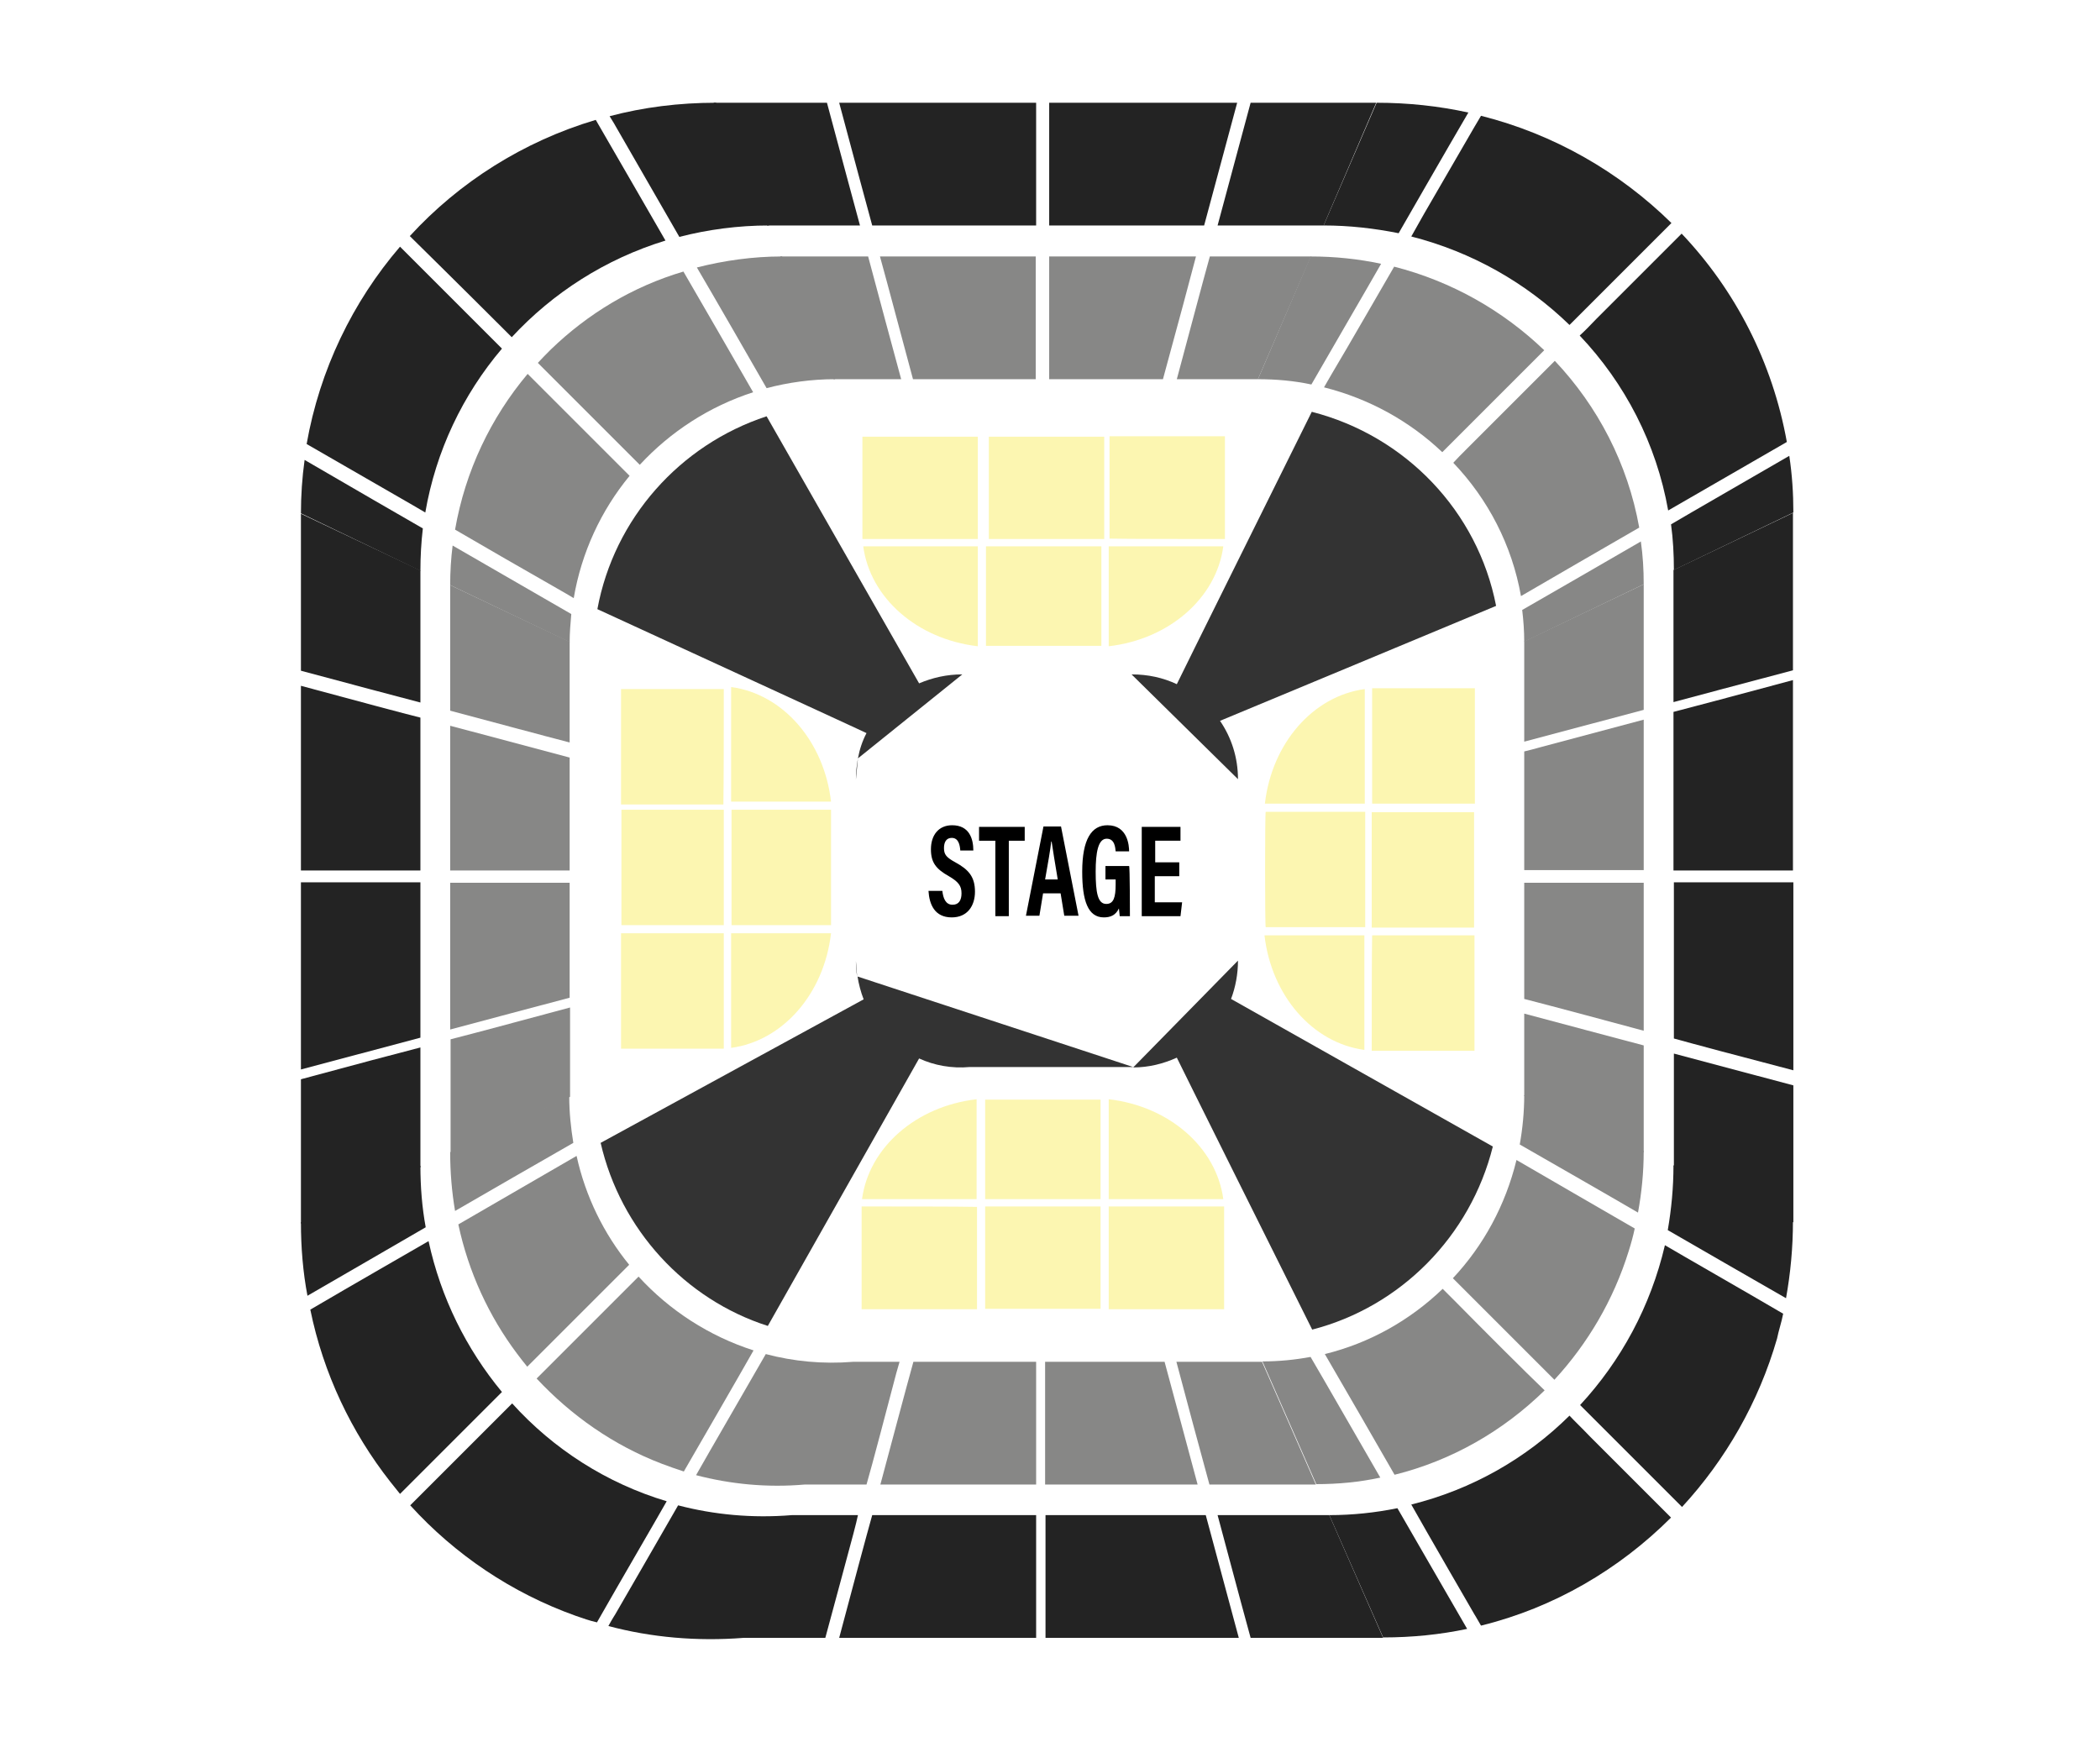 <?xml version="1.0" encoding="utf-8"?>
<!-- Generator: Adobe Illustrator 26.3.1, SVG Export Plug-In . SVG Version: 6.00 Build 0)  -->
<svg version="1.1" id="圖層_1" xmlns="http://www.w3.org/2000/svg" xmlns:xlink="http://www.w3.org/1999/xlink" x="0px" y="0px"
	 viewBox="0 0 515 427.3" style="enable-background:new 0 0 515 427.3;" xml:space="preserve">
<style type="text/css">
	.st0{fill:none;stroke:#050505;stroke-miterlimit:10;}
	.st1{fill:#232323;}
	.st2{fill:#878786;}
	.st3{fill:none;stroke:#232323;stroke-miterlimit:10;}
	.st4{fill:#FCF6B1;}
	.st5{fill:#333333;}
	.st6{fill:none;}
</style>
<g>
	<path class="st0" d="M660.2,112.7"/>
</g>
<path class="st1" d="M410.4,183.1c0,10.4,0,25.8,0,30.4c2.9,0,16.3,0,29.3,0c0-7,0-40.3,0-46.7c-12.6,3.4-25.4,6.8-29.3,7.8
	C410.4,176.2,410.4,179.3,410.4,183.1z"/>
<path class="st1" d="M435.8,328.3c-4.5,15.6-12.6,29.7-23.3,41.3c-2.9-2.9-7.2-7.2-7.2-7.2s-12.7-12.7-17.8-17.8
	c10-10.8,17.3-24.2,20.8-39.2c4.4,2.6,19.1,11,29,16.8C436.9,324.3,436.2,326.3,435.8,328.3z"/>
<path class="st1" d="M95.7,363.4c0.8,1,1.6,2,2.4,3c7.7-7.7,20.1-20.1,25-25c-8.7-10.5-15-23.1-18-37c-4.3,2.5-18.1,10.4-29,16.8
	C79.3,336.9,86.2,351.3,95.7,363.4z"/>
<path class="st2" d="M215,62.9"/>
<path class="st2" d="M403.1,221.1c0,9.1,0,26.7,0,31.7c-5.5-1.5-23.8-6.4-29.3-7.8c0-5,0-23.7,0-28.5c4.4,0,24.5,0,29.3,0
	C403.1,217.4,403.1,219,403.1,221.1z"/>
<path class="st2" d="M378,183.2c-1.8,0.5-3.3,0.9-4.2,1.1c0,5.1,0,24.8,0,29.1c4.4,0,24.5,0,29.3,0c0-5.1,0-32.2,0-36.9
	C398.6,177.7,385.5,181.2,378,183.2z"/>
<path class="st2" d="M359.9,109.9c6.4-6.4,17.3-17.3,21.4-21.4c10.5,11.1,17.9,25.2,20.7,40.9c-5.9,3.4-24.4,14.1-29,16.8
	c-2.2-12.5-8.1-23.8-16.6-32.7C357.2,112.6,358.4,111.4,359.9,109.9z"/>
<path class="st2" d="M110.4,249.2c0,1.5,0,2.6,0,3.3c5.7-1.5,23.5-6.3,29.3-7.8c0-3,0-22.7,0-28.2c-5.1,0-24,0-29.3,0
	C110.4,221,110.4,240.6,110.4,249.2z"/>
<path class="st2" d="M135.1,85.7c-1.1,1.1-2.2,2.2-3.2,3.3c10.7,10.7,21.5,21.5,25,25c7.5-8.1,17-14.3,27.8-17.8
	c-3.1-5.4-14.7-25.5-17.1-29.6C155.1,70.3,144.1,77,135.1,85.7z"/>
<g>
	<path class="st2" d="M110.4,143.5c0,0,0,26.4,0,30.8c4.9,1.3,24.2,6.5,29.3,7.8c0-5.1,0-24.7,0-24.7"/>
	<path class="st2" d="M110.4,143.5c0-3.3,0.2-6.5,0.6-9.7c5.9,3.4,24.6,14.2,29.1,16.8c-0.2,2.3-0.4,4.6-0.4,6.9"/>
</g>
<path class="st2" d="M126.8,332c0.8,1.1,1.7,2.2,2.5,3.2c4.2-4.2,19.5-19.5,25-25c-6.2-7.6-10.7-16.7-12.9-26.7
	c-5,2.9-23.5,13.6-29,16.8C114.9,312,119.9,322.8,126.8,332z"/>
<g>
	<path class="st1" d="M439.8,125.7c0-4.7-0.3-9.3-1-13.9c-9.3,5.4-24.1,13.9-29,16.8c0.5,3.6,0.7,7.4,0.7,11.2"/>
	<path class="st1" d="M410.4,139.8c0,0,0,27.6,0,32.4c4.4-1.2,17.6-4.7,29.3-7.8c0-4.7,0-38.6,0-38.6"/>
</g>
<path class="st1" d="M103.1,199.5c0,6.3,0,11.9,0,14c-3.9,0-16.7,0-29.3,0c0-5.7,0-38.9,0-45.3c13,3.5,25.6,6.9,29.3,7.8
	C103.1,179.5,103.1,190.3,103.1,199.5z"/>
<path class="st1" d="M123.6,80.8c0.7,0.7,1.3,1.3,1.9,1.9c10.1-10.9,23-19.2,37.7-23.7c-2.9-5-12.1-21-17.1-29.6
	c-17.8,5.3-33.5,15.3-45.6,28.5C100.5,57.9,113.8,71,123.6,80.8z"/>
<g>
	<path class="st1" d="M73.8,126c0,0,0,32.7,0,38.5c11.6,3.1,24.6,6.6,29.3,7.8c0-5.7,0-32.4,0-32.4"/>
	<path class="st1" d="M103.1,140c0-3.5,0.2-7,0.6-10.4c-4.5-2.6-18.4-10.6-29-16.8c-0.6,4.3-0.9,8.7-0.9,13.1"/>
</g>
<path class="st2" d="M399.4,306.9c-3.7,11.9-10,22.6-18.2,31.5c-4.6-4.6-20.1-20.1-24.9-24.9c7.5-8,12.9-17.9,15.6-29
	c7.9,4.6,23.3,13.5,29,16.8C400.5,303.2,400,305,399.4,306.9z"/>
<g>
	<path class="st2" d="M110.4,282.6c0,4.9,0.4,9.7,1.2,14.4c5-2.9,23.9-13.8,29-16.7c-0.6-3.7-1-7.5-1-11.4"/>
	<path class="st2" d="M139.8,269c0,0,0-17.2,0-21.9c-6,1.6-24.1,6.5-29.3,7.8c0,4.5,0,27.9,0,27.9"/>
</g>
<path class="st3" d="M188.3,213.5"/>
<path class="st2" d="M136.3,213.5c1.5,0,2.7,0,3.4,0c0-3.7,0-23.5,0-27.7c-5.9-1.6-24.8-6.6-29.3-7.8c0,5.5,0,30.6,0,35.5
	C114.9,213.5,129,213.5,136.3,213.5z"/>
<g>
	<path class="st2" d="M403.1,143.3c0-3.6-0.2-7-0.7-10.5c-5.3,3.1-24.4,14.1-29.1,16.8c0.3,2.5,0.5,5.1,0.5,7.8"/>
	<path class="st2" d="M403.1,143.3c0,0,0,25.7,0,30.8c-5.6,1.5-23.7,6.3-29.3,7.8c0-4.2,0-24.6,0-24.6"/>
</g>
<path class="st1" d="M391.6,78.1c5.5-5.5,13.6-13.6,13.6-13.6s3.1-3.1,7.2-7.2c13.2,13.9,22.3,31.6,25.8,51.1
	c-3.3,1.9-23.2,13.4-29.1,16.8c-2.9-16.4-10.6-31.2-21.7-42.9C388.4,81.4,389.9,79.9,391.6,78.1z"/>
<path class="st3" d="M172.8,261.7"/>
<g>
	<path class="st1" d="M73.8,300.1c0,0,0-29.2,0-35.4c12.2-3.3,24.2-6.5,29.3-7.8c0,5.2,0,29.4,0,29.4"/>
	<path class="st1" d="M73.8,299.8c0,6.2,0.5,12.2,1.6,18c5.4-3.1,23.3-13.5,29-16.8c-0.9-4.9-1.3-9.9-1.3-15.1"/>
</g>
<path class="st3" d="M187.6,282.1"/>
<path class="st2" d="M219.8,336.8c0.3-1.1,0.6-2.1,0.8-2.8c-4.8,0-8.7,0-11.4,0c-7.4,0.6-14.6-0.1-21.4-1.9
	c-3.2,5.6-14.4,24.9-17.1,29.7c8.4,2.2,17.4,3.1,26.6,2.3c3.5,0,8.8,0,15.2,0C213.8,359.7,217.8,344.4,219.8,336.8z"/>
<path class="st1" d="M209.3,376.1c-1.6,6.1-4.3,15.9-6.9,25.6c-8.5,0-15.5,0-20,0c-11.5,0.9-22.7-0.1-33.2-2.9
	c0.8-1.5,1.7-2.9,1.7-2.9s12.5-21.6,15.4-26.7c8.8,2.3,18.2,3.2,27.9,2.4c3.7,0,9.3,0,16.2,0C210.2,372.6,209.8,374.2,209.3,376.1z"
	/>
<g>
	<path class="st1" d="M324.6,55.3c6.3,0,12.4,0.7,18.4,1.9c0,0,12-20.9,17.1-29.6c-7.3-1.6-14.8-2.4-22.5-2.4"/>
	<path class="st1" d="M324.6,55.3c0,0-22.2,0-26,0c1.3-4.9,5.1-19,8.1-30.1c5,0,30.8,0,30.8,0"/>
</g>
<g>
	<path class="st2" d="M308.5,93c4.5,0,8.9,0.4,13.1,1.3c3.2-5.6,13.8-23.8,17.1-29.6c-5.6-1.2-11.4-1.8-17.3-1.8"/>
	<path class="st2" d="M308.5,93c0,0-16,0-19.9,0c2.3-8.5,6.6-24.8,8.1-30.1c4.3,0,24.8,0,24.8,0"/>
</g>
<path class="st3" d="M225.4,328.8"/>
<path class="st2" d="M249.2,364.1c-12.1,0-23.7,0-33.3,0c1.3-4.8,6.5-24.4,8.1-30.1c8.6,0,19.2,0,30.1,0c0,5.8,0,24.1,0,30.1
	C252.4,364.1,250.8,364.1,249.2,364.1z"/>
<path class="st1" d="M249.1,401.7c-15.7,0-30.9,0-43.3,0c3-11.3,6.8-25.5,8.1-30.1c11.4,0,25.7,0,40.2,0c0,4.9,0,17.3,0,30.1
	C252.4,401.7,250.8,401.7,249.1,401.7z"/>
<path class="st3" d="M256.3,329.2"/>
<path class="st3" d="M256.3,365.3"/>
<path class="st1" d="M209.8,25.2c11.5,0,39.1,0,44.3,0c0,9.2,0,19.6,0,30.1c-5.4,0-34.4,0-40.2,0c-1.3-4.7-5.1-18.9-8.1-30.1
	C206.8,25.2,208.1,25.2,209.8,25.2z"/>
<path class="st3" d="M287.4,329.2"/>
<g>
	<path class="st2" d="M322.8,364c5.4,0,10.6-0.5,15.7-1.6c-3.2-5.5-13.8-24-17.1-29.6c-3.8,0.7-7.7,1.1-11.8,1.1"/>
	<path class="st2" d="M309.5,334c0,0-8.6,0-21,0c1.4,5.4,6.7,25,8.1,30.1c15.3,0,26.1,0,26.1,0"/>
</g>
<path class="st3" d="M297,365.3"/>
<g>
	<path class="st1" d="M175,25.2c0,0,22.5,0,27.8,0c3.3,12.4,7,26,8.1,30.1c-4.6,0-22.8,0-22.8,0"/>
	<path class="st1" d="M188.6,55.3c-7.6,0-15,1-22,2.8C163.5,52.7,151,31,151,31s-0.6-1.1-1.5-2.5c8.3-2.2,17-3.3,26.1-3.3"/>
</g>
<path class="st3" d="M192.6,103.2"/>
<path class="st2" d="M357.2,319.5c-1.5-1.5-2.7-2.7-3.4-3.4c-8,7.7-17.9,13.3-28.9,16c3.4,5.8,14,24.2,17.1,29.6
	c14.1-3.5,26.7-10.8,36.8-20.7C374.5,336.9,363.4,325.8,357.2,319.5z"/>
<path class="st1" d="M390,352.4c6.5,6.5,16.1,16.1,19.8,19.8c-12.7,12.7-28.7,22.1-46.6,26.5c-0.9-1.6-1.7-2.9-1.7-2.9
	s-12.1-20.9-15.4-26.8c14.9-3.7,28.2-11.3,38.8-21.8C386,348.4,387.9,350.2,390,352.4z"/>
<path class="st2" d="M137.8,145c1.2,0.7,2.1,1.2,2.9,1.7c1.9-11.2,6.7-21.5,13.7-30c-3.7-3.7-20-20-25-25
	c-9,10.7-15.3,23.8-17.8,38.2C116.7,132.9,130.6,140.9,137.8,145z"/>
<path class="st3" d="M187.8,173.9"/>
<path class="st3" d="M334.1,258.4"/>
<g>
	<path class="st2" d="M403.1,282.6c0,0,0-21.6,0-26.2c-6.1-1.6-21.8-5.8-29.3-7.8c0,3.7,0,20.2,0,20.2"/>
	<path class="st2" d="M403.1,282.3c0,5.2-0.5,10.2-1.4,15.1c-5.8-3.4-21.5-12.4-29-16.7c0.7-3.9,1.1-8,1.1-12.1"/>
</g>
<g>
	<path class="st1" d="M439.8,299.8c0,0,0-27.8,0-33.6c-12.4-3.3-25.1-6.7-29.3-7.8c0,5,0,27.7,0,27.7"/>
	<path class="st1" d="M410.4,285.8c0,5.4-0.5,10.7-1.4,15.9c4.8,2.8,25,14.4,29,16.7c1.1-6.1,1.7-12.4,1.7-18.9"/>
</g>
<path class="st1" d="M439.8,220.9c0-2,0-3.6,0-4.5c-13.6,0-26.4,0-29.3,0c0,5.9,0,32.5,0,38.3c3.9,1.1,17.4,4.7,29.3,7.8
	C439.8,257.3,439.8,232,439.8,220.9z"/>
<path class="st1" d="M103.1,238.3c0,7.3,0,14.1,0,16.2c-4.5,1.2-17.6,4.7-29.3,7.8c0-5.4,0-39.8,0-45.9c12.8,0,24.7,0,29.3,0
	C103.1,219.5,103.1,229.3,103.1,238.3z"/>
<path class="st3" d="M409.2,174.9"/>
<path class="st4" d="M195,232.3"/>
<path class="st3" d="M342.6,165.4"/>
<path class="st3" d="M202.1,248.5"/>
<path class="st1" d="M349.2,52.5c-1.8,3.2-3.1,5.5-3.1,5.5c14.9,3.8,28.2,11.4,38.8,21.7c4.2-4.2,21.5-21.5,21.5-21.5
	s1.8-1.8,3.5-3.5c-12.7-12.5-28.8-21.8-46.7-26.3c-0.9,1.5-1.6,2.7-1.6,2.7S353.8,44.6,349.2,52.5z"/>
<path class="st2" d="M326.6,91.7c-0.8,1.3-1.4,2.5-1.9,3.3c11.1,2.8,21,8.3,29,15.9c3.9-3.9,20.1-20.1,25-25
	C368.6,76.2,356,69,341.9,65.4C338.8,70.7,330.9,84.5,326.6,91.7z"/>
<path class="st3" d="M332.8,137.8"/>
<path class="st3" d="M203.8,260.7"/>
<path class="st3" d="M319,98.9"/>
<path class="st3" d="M217.3,275"/>
<path class="st2" d="M162.3,359c1.8,0.7,3.6,1.3,5.4,1.9c2.6-4.5,13.6-23.5,17.1-29.7c-10.9-3.5-20.6-9.8-28.2-18.1
	c-5,5-20.6,20.6-25,25C140.1,347.2,150.5,354.5,162.3,359z"/>
<path class="st1" d="M141.2,396.3c-15.7-5.6-29.6-15-40.6-27.1c2.9-2.9,6.8-6.8,6.8-6.8s13.9-13.9,18.2-18.2
	c10.1,11.2,23.2,19.6,37.9,24c-3,5.3-11.3,19.5-17.1,29.7C144.6,397.5,142.9,396.9,141.2,396.3z"/>
<path class="st1" d="M265.5,55.3c9.9,0,24.8,0,29.8,0c1.8-6.7,5.1-19,8.1-30.1c-6.2,0-39.8,0-46.1,0c0,9,0,19.7,0,30.1
	C258.8,55.3,261.8,55.3,265.5,55.3z"/>
<path class="st2" d="M257.3,89.8c0-6.9,0-16.6,0-26.9c5.5,0,31.7,0,36,0c-1,3.9-4.6,17.3-8.1,30.1c-4.4,0-23.3,0-27.9,0
	C257.3,92,257.3,90.9,257.3,89.8z"/>
<path class="st3" d="M278,119.8"/>
<path class="st4" d="M234.3,279.9"/>
<path class="st2" d="M219.2,62.9c9.2,0,30.3,0,34.8,0c0,10.5,0,20.9,0,30.1c-5.8,0-25.8,0-30.1,0c-1.4-5.1-6.5-24.4-8.1-30.1
	C216.8,62.9,217.8,62.9,219.2,62.9z"/>
<path class="st3" d="M254.1,329.2"/>
<path class="st3" d="M254.1,366"/>
<g>
	<path class="st2" d="M204.8,93c-5.8,0-11.5,0.8-16.8,2.2c-2.9-5.1-13.8-24-17.1-29.6c6.7-1.7,13.7-2.7,20.9-2.7"/>
	<path class="st2" d="M204.4,93c0,0,12.6,0,16.6,0c-1.5-5.5-6.3-23.3-8.1-30.1c-2.9,0-21.6,0-21.6,0"/>
</g>
<path class="st3" d="M284.4,329.2"/>
<path class="st2" d="M256.3,337.4c0,7.9,0,22.4,0,26.7c13.1,0,26.2,0,37.4,0c-1.3-5-6.4-23.7-8.1-30.1c-8.8,0-19.1,0-29.3,0
	C256.3,334.8,256.3,336,256.3,337.4z"/>
<path class="st3" d="M293.9,365.3"/>
<path class="st1" d="M267.6,371.6c9.9,0,19.6,0,28.1,0c1.3,4.7,4.7,17.6,8.1,30.1c-14,0-30.8,0-47.4,0c0-12.2,0-25.6,0-30.1
	C260,371.6,263.9,371.6,267.6,371.6z"/>
<path class="st3" d="M318.8,328.4"/>
<path class="st3" d="M339.4,364"/>
<g>
	<path class="st1" d="M326,371.6c0,0-11.3,0-27.4,0c1.5,5.5,5.1,19.2,8.1,30.1c19.1,0,32.5,0,32.5,0"/>
	<path class="st1" d="M326,371.6c5.7,0,11.3-0.6,16.7-1.7c2.5,4.4,11.3,19.5,17.1,29.6c-6.6,1.4-13.5,2.1-20.6,2.1"/>
</g>
<path class="st1" d="M101.4,124c1.2,0.7,2.2,1.3,2.9,1.7c2.6-15.1,9.2-28.9,18.8-40.2c-3.9-3.9-20.1-20.1-25-25
	C86.5,74,78.4,90.7,75.2,108.9C79.9,111.6,94.3,119.9,101.4,124z"/>
<path class="st3" d="M349.9,312.3"/>
<path class="st3" d="M141,151.2"/>
<path class="st3" d="M320.8,254.9"/>
<path class="st3" d="M327.4,236.1"/>
<path class="st4" d="M239.5,275.9c0-2.8,0-5.1,0-6.3c-14.8,1.7-26.4,11.8-28.1,24.5c6.7,0,24.3,0,28.1,0
	C239.5,291.6,239.5,282.5,239.5,275.9z"/>
<path class="st4" d="M211.8,295.9c-0.2,0-0.4,0-0.5,0c0,0.5,0,0.9,0,1.4v23.8c0,0,23.9,0,28.3,0c0-5.6,0-22.4,0-25.1
	C235.8,295.9,218.6,295.9,211.8,295.9z"/>
<path class="st4" d="M241.8,295.9c-0.1,0-0.1,0-0.2,0c0,3.5,0,20.9,0,25.1c3.8,0,24.5,0,28.3,0c0-4.3,0-21.8,0-25.1
	C265.9,295.9,246.6,295.9,241.8,295.9z"/>
<path class="st4" d="M269.9,269.7c0,5.3,0,21,0,24.4c-3,0-24.6,0-28.3,0c0-2.8,0-19.1,0-24.4C241.5,269.7,269.9,269.7,269.9,269.7
	L269.9,269.7z"/>
<path class="st4" d="M271.9,320.2c0,0.3,0,0.6,0,0.9c4,0,28.3,0,28.3,0v-23.8c0-0.5,0-0.9,0-1.4c-6.6,0-25,0-28.3,0
	C271.9,298.6,271.9,314.7,271.9,320.2z"/>
<path class="st4" d="M271.9,276.8c0-3,0-5.6,0-7.2c14.8,1.7,26.4,11.8,28.1,24.5c-6.6,0-23.9,0-28.1,0
	C271.9,291.8,271.9,283.4,271.9,276.8z"/>
<path class="st3" d="M315.5,251.7"/>
<path class="st4" d="M320.4,234.6"/>
<path class="st4" d="M316.4,229.4c-2.8,0-5.1,0-6.3,0c1.7,14.8,11.8,26.4,24.5,28.1c0-6.7,0-24.3,0-28.1
	C332.2,229.4,323,229.4,316.4,229.4z"/>
<path class="st4" d="M336.4,257.2c0,0.2,0,0.4,0,0.5c0.5,0,0.9,0,1.4,0h23.8c0,0,0-23.9,0-28.3c-5.6,0-22.4,0-25.1,0
	C336.4,233.2,336.4,250.3,336.4,257.2z"/>
<path class="st4" d="M336.4,227.3c0,0.1,0,0.1,0,0.2c3.5,0,20.9,0,25.1,0c0-3.8,0-24.5,0-28.3c-4.3,0-21.8,0-25.1,0
	C336.4,203.1,336.4,222.3,336.4,227.3z"/>
<path class="st4" d="M310.4,199.1c5.3,0,21,0,24.4,0c0,3,0,24.6,0,28.3c-2.8,0-19.1,0-24.4,0C310.2,227.4,310.2,199.1,310.4,199.1
	C310.2,199.1,310.2,199.1,310.4,199.1z"/>
<path class="st4" d="M360.8,197.1c0.3,0,0.6,0,0.9,0c0-4,0-28.3,0-28.3h-23.8c-0.5,0-0.9,0-1.4,0c0,6.6,0,25,0,28.3
	C339.1,197.1,355.2,197.1,360.8,197.1z"/>
<path class="st4" d="M317.4,197.1c-3,0-5.6,0-7.2,0c1.7-14.8,11.8-26.4,24.5-28.1c0,6.6,0,23.9,0,28.1
	C332.4,197.1,323.9,197.1,317.4,197.1z"/>
<path class="st3" d="M294.4,153.1"/>
<path class="st4" d="M277.4,148.2"/>
<path class="st4" d="M271.9,152.2c0,2.8,0,5.1,0,6.3c14.8-1.7,26.4-11.8,28.1-24.5c-6.7,0-24.3,0-28.1,0
	C271.9,136.5,271.9,145.7,271.9,152.2z"/>
<path class="st4" d="M299.9,132.2c0.2,0,0.4,0,0.5,0c0-0.5,0-0.9,0-1.4V107c0,0-23.9,0-28.3,0c0,5.6,0,22.4,0,25.1
	C275.9,132.2,293,132.2,299.9,132.2z"/>
<path class="st4" d="M270.6,132.2c0.1,0,0.1,0,0.2,0c0-3.5,0-20.9,0-25.1c-3.8,0-24.5,0-28.3,0c0,4.3,0,21.8,0,25.1
	C246.5,132.2,265.8,132.2,270.6,132.2z"/>
<path class="st4" d="M241.8,158.4c0-5.3,0-21,0-24.4c3,0,24.6,0,28.3,0c0,2.8,0,19.1,0,24.4H241.8L241.8,158.4z"/>
<path class="st4" d="M239.8,108c0-0.3,0-0.6,0-0.9c-4,0-28.3,0-28.3,0v23.7c0,0.5,0,0.9,0,1.4c6.6,0,25,0,28.3,0
	C239.8,129.5,239.8,113.5,239.8,108z"/>
<path class="st4" d="M239.8,151.3c0,3,0,5.6,0,7.2c-14.8-1.7-26.4-11.8-28.1-24.5c6.6,0,23.9,0,28.1,0
	C239.8,136.4,239.8,144.7,239.8,151.3z"/>
<path class="st3" d="M198.4,174.3"/>
<path class="st4" d="M193.5,191.4"/>
<path class="st4" d="M197.5,196.6c2.8,0,5.1,0,6.3,0c-1.7-14.8-11.8-26.4-24.5-28.1c0,6.7,0,24.3,0,28.1
	C181.8,196.6,190.9,196.6,197.5,196.6z"/>
<path class="st4" d="M177.5,169.5c0-0.2,0-0.4,0-0.5c-0.5,0-0.9,0-1.4,0h-23.8c0,0,0,23.9,0,28.3c5.6,0,22.4,0,25.1,0
	C177.5,193.5,177.5,176.4,177.5,169.5z"/>
<path class="st4" d="M177.5,198.8c0-0.1,0-0.1,0-0.2c-3.5,0-20.9,0-25.1,0c0,3.8,0,24.5,0,28.3c4.3,0,21.8,0,25.1,0
	C177.5,222.9,177.5,203.7,177.5,198.8z"/>
<path class="st4" d="M203.8,226.9c-5.3,0-21,0-24.4,0c0-3,0-24.6,0-28.3c2.8,0,19.1,0,24.4,0C203.8,198.6,203.8,226.9,203.8,226.9
	L203.8,226.9z"/>
<path class="st4" d="M153.2,228.9c-0.3,0-0.6,0-0.9,0c0,4,0,28.3,0,28.3h23.8c0.5,0,0.9,0,1.4,0c0-6.6,0-25,0-28.3
	C174.8,228.9,158.8,228.9,153.2,228.9z"/>
<path class="st4" d="M196.6,228.9c3,0,5.6,0,7.2,0c-1.7,14.8-11.8,26.4-24.5,28.1c0-6.6,0-23.9,0-28.1
	C181.6,228.9,190,228.9,196.6,228.9z"/>
<path class="st3" d="M368,148.2"/>
<g>
	<path class="st5" d="M209.9,191.2c0-1.8,0.2-3.5,0.5-5.2"/>
	<g>
		<g>
			<path class="st5" d="M145.6,251.7"/>
			<path class="st5" d="M277.9,261.7c0,0-32.7,0-40.1,0c-4.4,0.4-8.7-0.4-12.4-2.1c0,0-32.3,57.1-37.1,65.6
				c-20.3-6.5-36.1-23.6-41-44.9c10.8-5.9,64.5-35.2,64.5-35.2c-0.7-1.8-1.2-3.7-1.5-5.6"/>
		</g>
		<line class="st6" x1="235.8" y1="165.4" x2="277.5" y2="165.4"/>
		<line class="st6" x1="303.6" y1="191.1" x2="303.6" y2="235.7"/>
		<path class="st5" d="M303.6,235.6c0,3.3-0.6,6.5-1.7,9.4c0,0,54.1,30.5,64.2,36.2c-5.5,22-22.6,39.3-44.3,44.9
			c-5.7-11.4-33.2-66.6-33.2-66.7c-3.3,1.5-6.9,2.4-10.7,2.4"/>
		<line class="st6" x1="209.9" y1="227.4" x2="209.9" y2="235.7"/>
		<line class="st6" x1="209.9" y1="191.2" x2="209.9" y2="227.4"/>
		<path class="st5" d="M236,165.4c-3.8,0-7.3,0.8-10.6,2.2c0,0-31.1-54.5-37.4-65.5c-21.3,7-37.4,25.1-41.5,47.3
			c12.4,5.7,66.1,30.4,66,30.4c-1,1.9-1.7,4-2.1,6.2"/>
		<path class="st5" d="M209.9,235.7c0,1.3,0.1,2.6,0.3,3.8"/>
		<path class="st5" d="M303.6,191.1c0-5.3-1.6-10.2-4.4-14.3c0.5-0.2,0.7-0.3,0.7-0.3s58.2-24.2,67-27.9
			c-4.5-23.2-22.2-41.7-45.2-47.6c-5.6,11.3-33.1,66.7-33.1,66.8c-3.4-1.6-7.1-2.4-11.1-2.4"/>
	</g>
</g>
<g>
	<g>
		<path d="M231.1,218.5c0.2,1.8,0.8,3.4,2.5,3.4c1.6,0,2.2-1.2,2.2-2.8c0-1.8-0.7-2.8-3.1-4.2c-3.2-1.8-4.4-3.4-4.4-6.6
			c0-3.5,1.9-5.9,5.2-5.9c4.2,0,5.2,3.3,5.2,6.2h-3.2c-0.1-1.3-0.4-3.1-2.1-3.1c-1.3,0-1.9,1-1.9,2.5c0,1.6,0.6,2.3,2.8,3.5
			c3.3,1.8,4.8,3.6,4.8,7.2c0,3.4-1.8,6.3-5.7,6.3c-4.2,0-5.5-3.2-5.7-6.5H231.1z"/>
		<path d="M244,206.2h-3.9v-3.4h11.2v3.4h-3.9v18.5h-3.3v-18.5H244z"/>
		<path d="M255.8,219.1l-0.9,5.5h-3.3l4.3-21.9h4.3l4.3,21.9h-3.5l-0.9-5.5H255.8z M259.4,215.7c-0.7-4.2-1.2-7.2-1.5-9.3h-0.1
			c-0.2,2-0.8,5.3-1.5,9.3H259.4z"/>
		<path d="M277.1,224.7h-2.5c-0.1-0.7-0.1-1.2-0.2-1.9c-0.8,1.7-2.1,2.2-3.7,2.2c-3.9,0-5.3-4.1-5.3-11.2c0-8,2.3-11.4,6.2-11.4
			c5,0,5.3,5.1,5.3,6.4h-3.3c-0.1-0.9-0.2-3.1-2.2-3.1c-2.1,0-2.7,3.4-2.7,8.1c0,5.1,0.5,7.9,2.6,7.9c1.8,0,2.3-1.6,2.3-4.8v-1.2
			h-2.5v-3.3h5.8C277.1,212.4,277.1,224.7,277.1,224.7z"/>
		<path d="M289.1,214.9h-5.9v6.4h6.7l-0.4,3.4h-9.5v-21.9h9.5v3.4h-6.2v5.3h5.9v3.4H289.1z"/>
	</g>
</g>
</svg>
